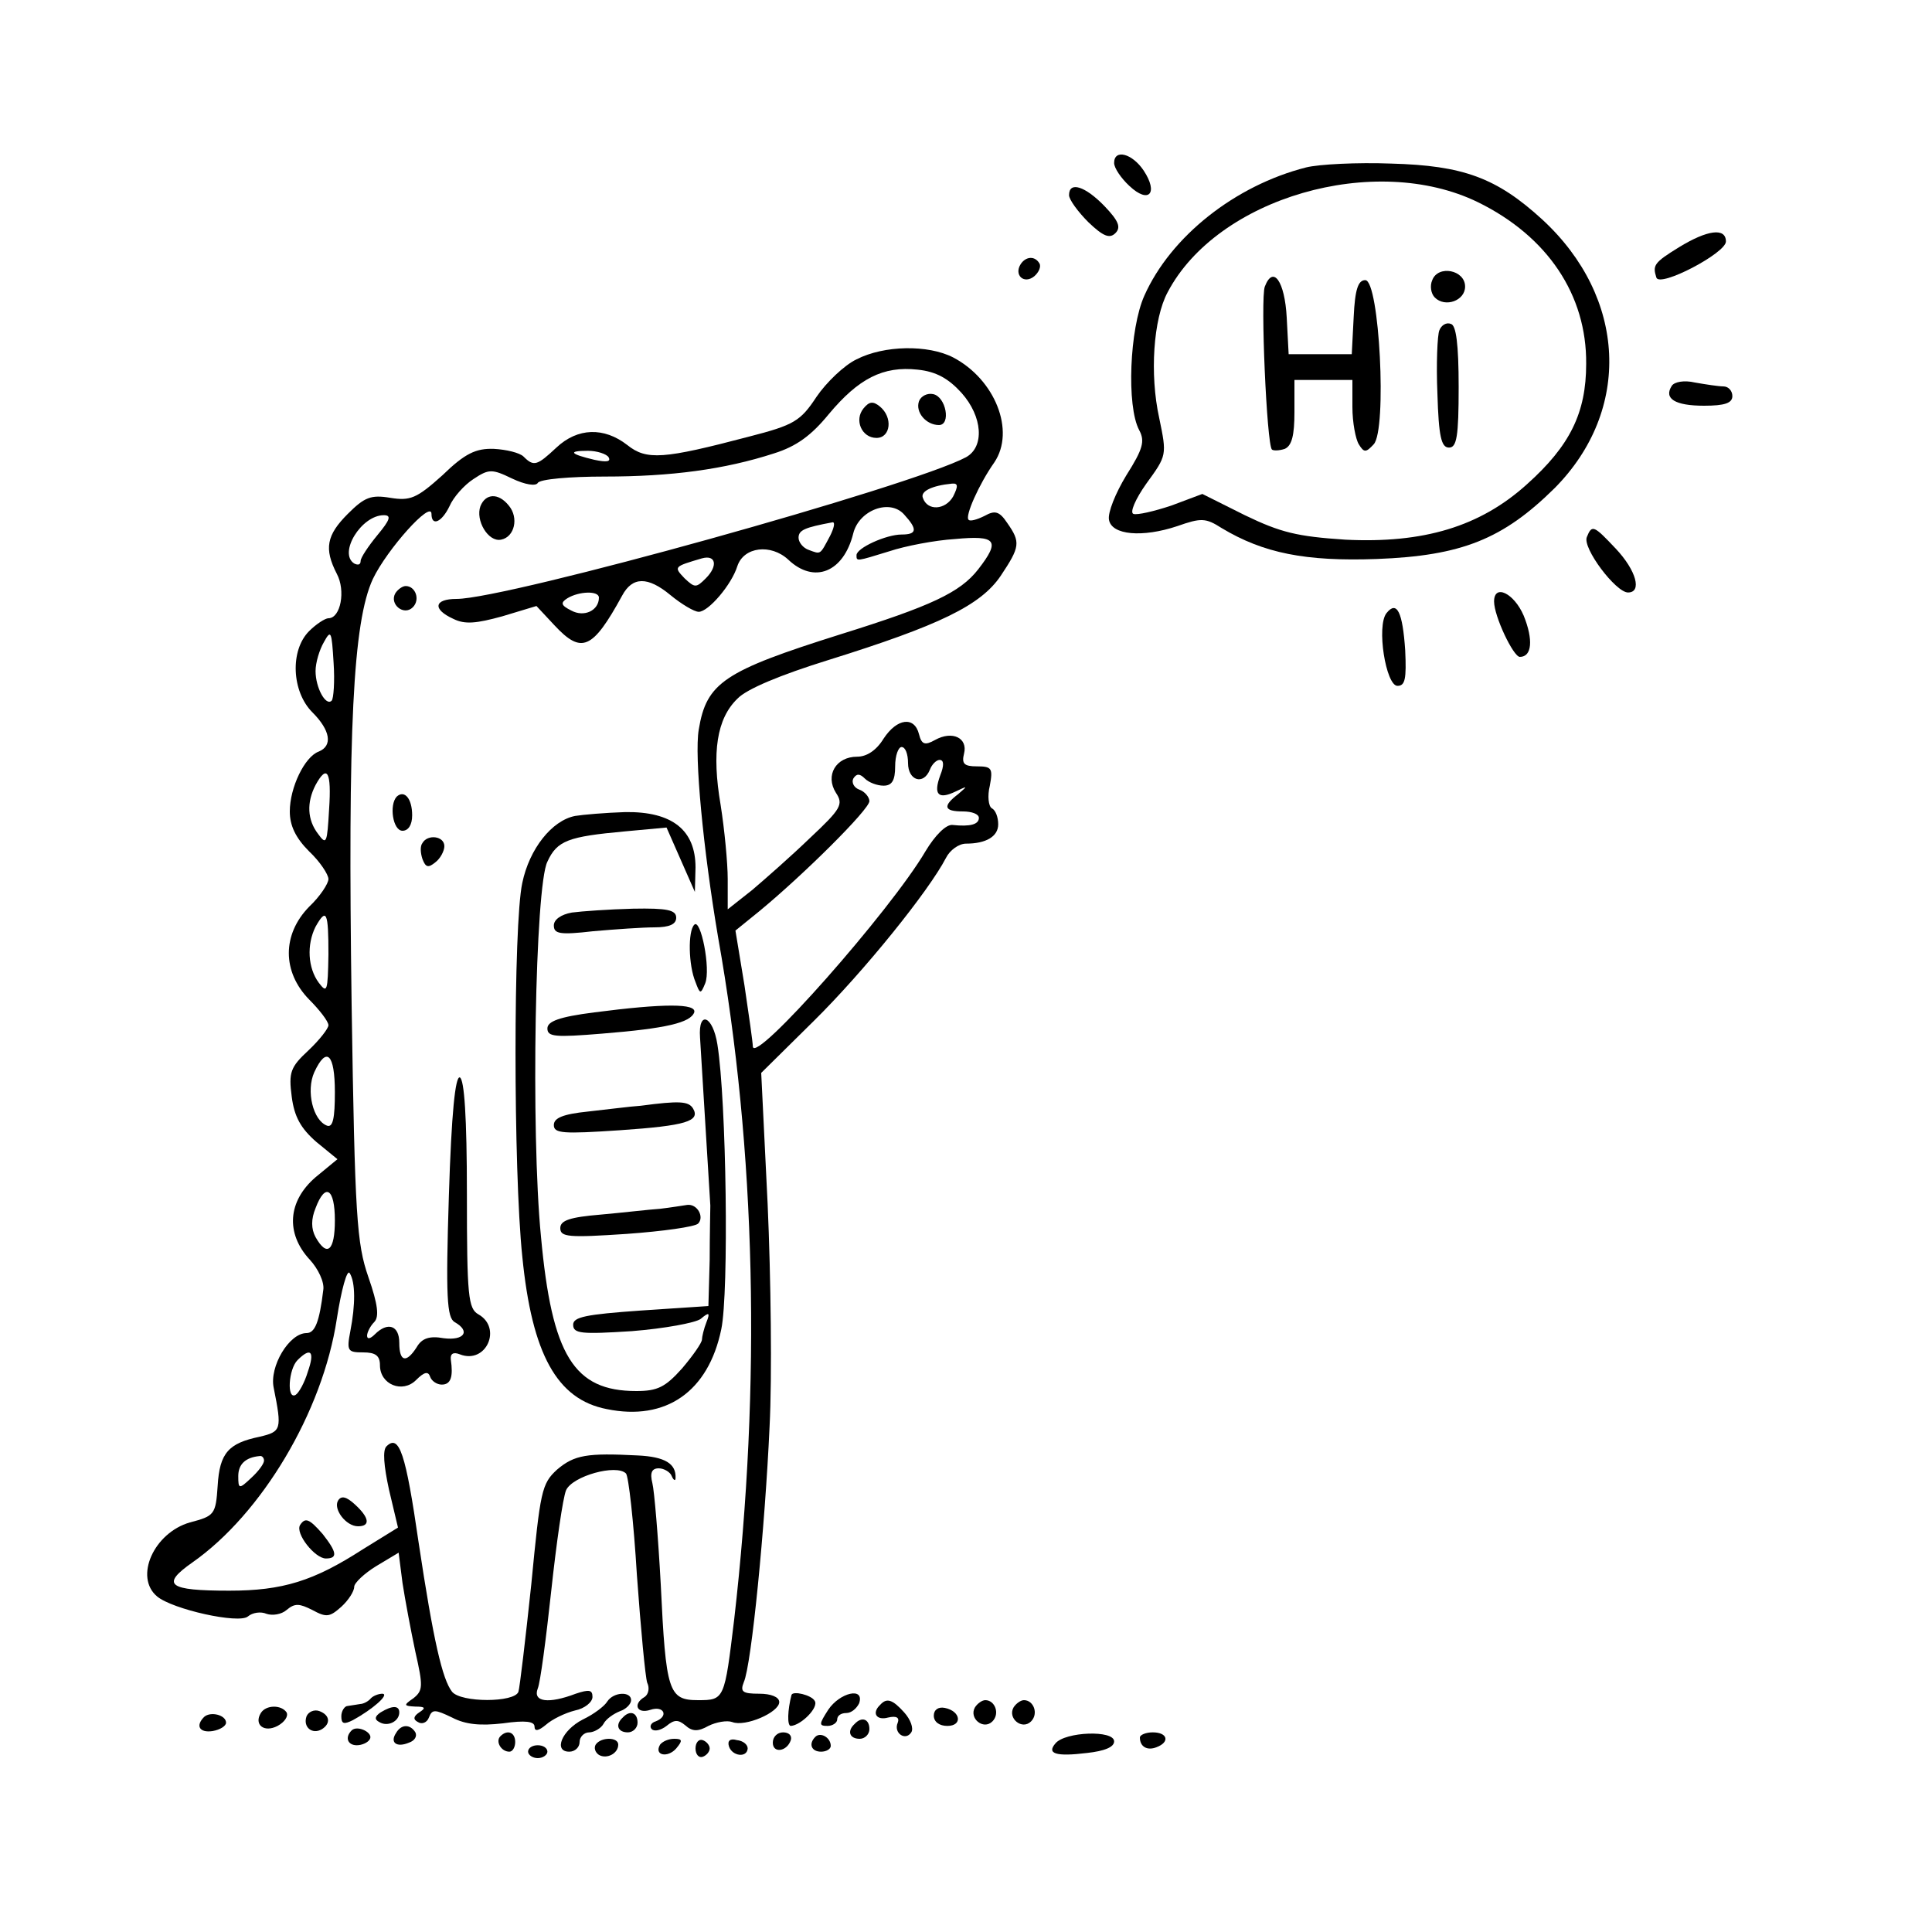 <?xml version="1.0" standalone="no"?>
<!DOCTYPE svg PUBLIC "-//W3C//DTD SVG 20010904//EN"
 "http://www.w3.org/TR/2001/REC-SVG-20010904/DTD/svg10.dtd">
<svg version="1.0" xmlns="http://www.w3.org/2000/svg"
 width="300pt" height="300pt" viewBox="0 0 300 300"
 preserveAspectRatio="xMidYMid meet">
<g transform="translate(0,300) scale(0.1,-0.1)"
fill="#000000" stroke="none">
<path d="M1730 2747 c0 -8 11 -24 24 -36 30 -28 45 -11 22 24 -18 27 -46 34
-46 12z"/>
<path d="M2028 2740 c-110 -28 -210 -107 -251 -199 -23 -51 -28 -172 -8 -209
9 -17 6 -29 -20 -70 -17 -28 -29 -58 -27 -69 4 -24 52 -28 106 -10 37 13 44
13 69 -3 65 -39 130 -52 241 -48 132 5 196 31 276 110 120 121 112 296 -19
417 -71 65 -123 84 -235 87 -52 2 -112 -1 -132 -6z m267 -54 c108 -53 169
-144 168 -251 0 -76 -25 -127 -92 -187 -73 -66 -161 -92 -282 -86 -75 5 -100
11 -156 38 l-66 33 -48 -18 c-27 -9 -53 -15 -59 -13 -6 2 3 23 20 47 32 44 32
44 20 102 -15 68 -9 154 13 195 77 147 322 218 482 140z"/>
<path d="M2224 2565 c-4 -9 -2 -21 4 -27 16 -16 47 -5 47 17 0 26 -42 34 -51
10z"/>
<path d="M1964 2555 c-7 -18 3 -245 11 -253 2 -2 11 -2 20 1 11 5 15 21 15 57
l0 50 45 0 45 0 0 -42 c0 -24 5 -50 10 -58 8 -13 11 -13 23 0 21 22 9 255 -13
255 -11 0 -16 -14 -18 -57 l-3 -58 -49 0 -49 0 -3 57 c-3 56 -21 82 -34 48z"/>
<path d="M2235 2487 c-3 -7 -5 -52 -3 -98 2 -67 6 -84 18 -84 12 0 15 17 15
94 0 67 -4 96 -12 98 -7 3 -15 -2 -18 -10z"/>
<path d="M1660 2697 c0 -7 14 -26 30 -42 23 -22 33 -26 42 -17 9 9 5 19 -17
42 -30 31 -55 39 -55 17z"/>
<path d="M2607 2616 c-39 -24 -41 -28 -35 -47 5 -16 108 38 108 56 0 22 -29
18 -73 -9z"/>
<path d="M1585 2590 c-11 -17 5 -32 21 -19 7 6 11 15 8 20 -7 12 -21 11 -29
-1z"/>
<path d="M1330 2442 c-19 -9 -47 -36 -62 -58 -25 -38 -35 -44 -105 -62 -133
-35 -159 -37 -189 -13 -36 28 -77 27 -110 -4 -30 -28 -35 -30 -51 -14 -6 6
-27 11 -46 12 -28 1 -45 -7 -80 -41 -40 -36 -50 -40 -81 -35 -30 5 -40 1 -66
-25 -33 -33 -37 -54 -17 -93 14 -26 6 -69 -13 -69 -5 0 -19 -9 -30 -20 -30
-30 -27 -94 5 -126 28 -28 32 -52 10 -61 -22 -8 -45 -56 -45 -93 0 -22 9 -41
30 -62 17 -16 30 -36 30 -43 0 -7 -13 -27 -30 -43 -42 -43 -42 -101 0 -144 16
-16 30 -34 30 -40 0 -5 -14 -23 -31 -39 -28 -26 -31 -34 -26 -72 4 -31 14 -49
38 -70 l33 -27 -34 -28 c-43 -37 -47 -87 -9 -128 13 -14 23 -35 21 -47 -6 -50
-13 -67 -26 -67 -27 0 -58 -52 -51 -85 13 -65 12 -68 -22 -76 -48 -10 -62 -25
-65 -76 -3 -45 -5 -47 -43 -57 -56 -16 -87 -85 -51 -115 24 -20 127 -43 141
-31 7 6 20 8 29 4 9 -3 23 -1 31 6 13 11 20 10 40 0 22 -12 27 -11 45 5 11 10
20 24 20 31 0 6 16 21 34 32 l35 21 6 -47 c4 -26 13 -74 20 -107 12 -53 12
-60 -3 -72 -16 -11 -15 -12 3 -13 15 0 17 -2 6 -9 -9 -6 -10 -11 -2 -15 6 -4
14 -1 17 7 5 13 9 13 36 0 21 -11 44 -13 79 -9 35 5 49 3 49 -5 0 -8 6 -7 18
3 9 8 29 18 45 22 15 3 27 13 27 21 0 11 -5 12 -26 5 -42 -16 -67 -13 -59 8 4
9 13 78 21 152 8 74 18 144 23 156 10 22 78 41 93 26 4 -4 12 -75 17 -158 6
-83 13 -158 16 -167 4 -8 2 -18 -4 -22 -19 -11 -12 -27 9 -20 21 7 29 -10 8
-18 -7 -2 -10 -8 -6 -12 4 -4 14 -2 23 5 12 10 18 10 29 1 11 -10 20 -10 36
-1 12 6 29 9 37 6 20 -8 73 15 73 31 0 8 -13 13 -31 13 -26 0 -30 3 -24 18 12
27 33 242 40 397 4 77 2 232 -3 345 l-10 204 82 81 c77 76 178 201 205 253 6
12 20 22 31 22 31 0 50 11 50 30 0 11 -4 22 -10 25 -5 3 -7 19 -3 35 5 27 3
30 -20 30 -20 0 -24 4 -20 20 6 24 -18 36 -45 21 -16 -9 -21 -7 -25 9 -7 28
-34 25 -55 -7 -11 -18 -26 -28 -41 -28 -33 0 -50 -29 -33 -56 12 -18 8 -25
-40 -70 -29 -28 -70 -64 -90 -81 l-38 -30 0 47 c0 25 -5 77 -11 115 -14 82 -6
134 26 165 14 15 67 37 141 60 173 54 237 85 268 131 30 45 31 52 10 82 -12
18 -19 20 -35 11 -12 -6 -23 -9 -25 -6 -6 5 16 55 40 89 33 49 1 129 -64 163
-39 20 -107 19 -150 -3z m163 -52 c33 -37 36 -84 7 -100 -84 -45 -713 -220
-791 -220 -35 0 -38 -16 -5 -31 18 -9 36 -7 76 4 l53 16 28 -30 c42 -45 59
-38 105 46 16 30 40 30 75 1 17 -14 37 -26 44 -26 15 0 51 42 60 71 10 30 52
35 79 10 40 -38 86 -20 101 41 9 36 57 54 79 29 21 -23 20 -31 -4 -31 -24 0
-70 -21 -70 -32 0 -10 -1 -10 51 6 24 8 70 17 102 19 64 6 71 -2 36 -47 -28
-36 -73 -57 -214 -101 -181 -57 -208 -75 -220 -148 -7 -41 7 -186 30 -322 59
-331 67 -695 25 -1060 -15 -124 -15 -125 -56 -125 -46 0 -50 13 -58 180 -4 74
-10 145 -13 157 -4 16 -1 23 10 23 8 0 18 -6 20 -12 3 -7 6 -8 6 -3 1 22 -16
33 -59 35 -78 4 -98 1 -125 -22 -24 -22 -26 -33 -40 -178 -9 -85 -18 -161 -20
-167 -6 -17 -89 -17 -103 0 -15 19 -29 79 -52 232 -20 138 -30 169 -50 149 -6
-6 -4 -30 4 -67 l14 -59 -55 -34 c-76 -49 -124 -64 -207 -64 -95 0 -107 9 -57
44 107 75 202 233 224 378 7 45 16 78 20 71 9 -14 9 -49 1 -90 -6 -31 -4 -33
20 -33 19 0 26 -5 26 -20 0 -30 35 -44 56 -23 13 13 19 14 22 5 2 -6 10 -12
18 -12 14 0 18 12 14 39 -1 9 4 12 14 8 41 -16 66 41 29 62 -16 9 -18 28 -18
187 0 119 -4 178 -11 181 -7 2 -13 -55 -17 -184 -5 -157 -3 -189 9 -196 25
-14 15 -29 -17 -25 -22 4 -34 0 -42 -14 -16 -25 -27 -23 -27 7 0 27 -18 33
-38 13 -7 -7 -12 -8 -12 -2 0 5 5 15 11 21 8 8 6 27 -9 70 -18 52 -21 93 -26
423 -6 428 2 594 33 661 22 46 91 123 91 101 0 -20 16 -13 28 12 6 14 23 33
37 42 24 16 29 16 60 1 21 -10 37 -12 40 -7 3 6 50 10 104 10 103 0 186 11
263 36 35 11 58 28 85 61 46 55 84 75 138 69 29 -3 48 -14 68 -36z m-548 -100
c4 -7 -3 -8 -22 -4 -38 9 -42 14 -10 14 14 0 29 -5 32 -10z m535 -61 c-12 -21
-40 -23 -47 -2 -4 10 14 19 45 22 10 1 10 -4 2 -20z m-894 -60 c-14 -17 -26
-35 -26 -40 0 -6 -4 -7 -10 -4 -25 16 11 75 46 75 12 0 10 -7 -10 -31z m703
-1 c-16 -30 -14 -29 -33 -22 -9 3 -16 12 -16 19 0 12 10 16 53 24 4 0 2 -9 -4
-21z m-193 -66 c-15 -15 -17 -15 -33 0 -17 18 -17 18 27 31 22 6 25 -12 6 -31z
m-166 -30 c0 -20 -23 -31 -43 -20 -16 8 -17 12 -6 19 18 11 49 12 49 1z m-415
-160 c-9 -9 -25 20 -25 46 0 13 6 33 13 45 11 20 12 17 15 -32 2 -29 0 -56 -3
-59z m895 -97 c0 -27 24 -35 34 -10 3 8 10 15 15 15 7 0 7 -9 1 -24 -11 -30
-3 -38 24 -25 19 9 19 9 4 -4 -25 -19 -22 -27 7 -27 14 0 25 -4 25 -10 0 -10
-13 -14 -41 -11 -10 1 -27 -16 -42 -41 -54 -92 -266 -332 -268 -303 0 6 -6 48
-13 95 l-14 85 37 30 c68 56 171 158 171 171 0 6 -7 15 -16 18 -8 3 -12 11 -9
17 5 8 10 8 18 0 6 -6 19 -11 29 -11 13 0 18 8 18 30 0 17 5 30 10 30 6 0 10
-11 10 -25z m-899 -72 c-3 -52 -4 -56 -17 -38 -17 22 -18 49 -4 76 18 33 25
21 21 -38z m-1 -225 c-1 -58 -2 -61 -15 -44 -17 23 -19 59 -5 87 17 30 20 23
20 -43z m10 -214 c0 -40 -3 -55 -12 -52 -22 8 -33 54 -20 83 19 41 32 29 32
-31z m0 -199 c0 -47 -12 -58 -30 -26 -7 13 -7 28 0 45 15 40 30 31 30 -19z
m-42 -235 c-5 -17 -14 -33 -19 -36 -14 -8 -11 40 3 54 21 21 27 13 16 -18z
m-68 -138 c0 -5 -9 -17 -20 -27 -19 -18 -20 -17 -20 3 0 18 11 29 33 31 4 1 7
-3 7 -7z"/>
<path d="M1427 2377 c-6 -17 11 -37 31 -37 19 0 11 44 -9 48 -9 2 -19 -3 -22
-11z"/>
<path d="M1341 2366 c-15 -18 -3 -46 20 -46 22 0 26 32 5 49 -10 8 -16 8 -25
-3z"/>
<path d="M746 2214 c-8 -22 12 -56 32 -52 21 4 28 34 12 53 -16 20 -36 19 -44
-1z"/>
<path d="M614 2079 c-10 -17 13 -36 27 -22 12 12 4 33 -11 33 -5 0 -12 -5 -16
-11z"/>
<path d="M616 1763 c-12 -13 -6 -53 9 -53 9 0 15 9 15 24 0 26 -12 40 -24 29z"/>
<path d="M893 1733 c-36 -7 -71 -51 -82 -104 -14 -64 -14 -446 0 -580 15 -152
54 -222 131 -237 92 -19 158 27 178 124 12 57 8 355 -6 442 -7 45 -30 54 -27
11 2 -33 15 -244 16 -261 0 -7 -1 -45 -1 -84 l-2 -72 -105 -7 c-85 -6 -105
-10 -105 -22 0 -14 13 -15 91 -10 51 4 99 13 107 19 13 11 15 10 9 -5 -4 -10
-7 -23 -7 -27 0 -5 -14 -25 -31 -45 -26 -29 -38 -35 -71 -35 -97 0 -131 55
-148 240 -16 163 -9 545 10 582 15 33 33 39 120 47 l65 6 22 -50 22 -50 1 38
c0 58 -36 87 -109 86 -31 -1 -66 -4 -78 -6z"/>
<path d="M656 1691 c-4 -5 -3 -16 0 -25 5 -13 9 -14 20 -5 8 6 14 18 14 25 0
16 -26 19 -34 5z"/>
<path d="M888 1583 c-17 -3 -28 -11 -28 -20 0 -13 9 -15 61 -9 34 3 77 6 95 6
24 0 34 5 34 15 0 12 -14 15 -67 14 -38 -1 -80 -4 -95 -6z"/>
<path d="M1078 1564 c-10 -10 -9 -63 2 -89 7 -19 8 -19 15 -2 9 22 -7 102 -17
91z"/>
<path d="M923 1428 c-55 -7 -73 -14 -73 -25 0 -13 12 -14 85 -8 100 8 137 17
143 33 4 14 -47 14 -155 0z"/>
<path d="M995 1283 c-16 -1 -54 -6 -82 -9 -39 -4 -53 -10 -53 -21 0 -13 14
-14 103 -8 102 7 125 14 113 34 -7 11 -21 12 -81 4z"/>
<path d="M1025 1123 c-16 -1 -58 -6 -92 -9 -48 -4 -63 -9 -63 -21 0 -14 13
-15 103 -9 56 4 106 11 111 16 10 10 -1 31 -17 29 -7 -1 -25 -4 -42 -6z"/>
<path d="M525 670 c-8 -13 12 -40 31 -40 20 0 17 14 -5 34 -13 12 -21 14 -26
6z"/>
<path d="M466 632 c-8 -13 23 -52 40 -52 19 0 17 10 -5 38 -21 24 -27 26 -35
14z"/>
<path d="M2596 2401 c-13 -20 5 -31 50 -31 32 0 44 4 44 15 0 8 -6 15 -14 15
-7 0 -27 3 -44 6 -17 4 -32 1 -36 -5z"/>
<path d="M2464 2166 c-7 -17 45 -86 64 -86 22 0 13 34 -19 68 -34 36 -37 38
-45 18z"/>
<path d="M2320 2066 c0 -23 30 -86 40 -86 19 0 21 27 6 64 -15 35 -46 50 -46
22z"/>
<path d="M2153 2048 c-16 -20 -1 -113 17 -113 12 0 14 11 12 55 -4 60 -13 78
-29 58z"/>
<path d="M576 363 c-4 -5 -12 -9 -17 -9 -5 -1 -13 -2 -19 -3 -5 0 -10 -8 -10
-16 0 -12 4 -13 18 -6 31 17 57 40 46 41 -6 0 -14 -3 -18 -7z"/>
<path d="M943 358 c-4 -7 -21 -20 -38 -28 -33 -17 -46 -50 -21 -50 9 0 16 7
16 15 0 8 7 15 15 15 7 0 18 6 22 13 4 8 16 16 26 20 9 3 17 11 17 17 0 14
-27 13 -37 -2z"/>
<path d="M1229 368 c-6 -23 -7 -48 -1 -48 16 1 44 29 37 39 -5 9 -34 16 -36 9z"/>
<path d="M1286 345 c-14 -22 -15 -25 -1 -25 8 0 15 5 15 10 0 6 6 10 14 10 8
0 16 7 20 15 9 26 -30 17 -48 -10z"/>
<path d="M1367 353 c-14 -13 -6 -25 12 -20 13 3 18 0 15 -8 -7 -16 12 -29 21
-15 4 6 -1 20 -11 31 -18 20 -27 23 -37 12z"/>
<path d="M1514 349 c-10 -17 13 -36 27 -22 12 12 4 33 -11 33 -5 0 -12 -5 -16
-11z"/>
<path d="M1574 349 c-10 -17 13 -36 27 -22 12 12 4 33 -11 33 -5 0 -12 -5 -16
-11z"/>
<path d="M405 340 c-11 -18 5 -31 26 -20 11 6 17 15 14 21 -8 12 -32 12 -40
-1z"/>
<path d="M476 335 c-6 -17 9 -29 24 -20 14 9 12 22 -4 28 -8 3 -17 -1 -20 -8z"/>
<path d="M591 341 c-9 -6 -10 -11 -2 -15 13 -8 31 1 31 15 0 11 -11 11 -29 0z"/>
<path d="M1450 336 c0 -10 9 -16 21 -16 24 0 21 23 -4 28 -10 2 -17 -3 -17
-12z"/>
<path d="M317 334 c-14 -14 -7 -25 13 -22 12 2 21 8 21 13 0 12 -24 18 -34 9z"/>
<path d="M967 333 c-12 -11 -8 -23 8 -23 8 0 15 7 15 15 0 16 -12 20 -23 8z"/>
<path d="M1327 323 c-12 -11 -8 -23 8 -23 8 0 15 7 15 15 0 16 -12 20 -23 8z"/>
<path d="M546 313 c-11 -11 -6 -23 8 -23 8 0 17 4 20 9 7 10 -19 23 -28 14z"/>
<path d="M615 309 c-10 -15 1 -23 20 -15 9 3 13 10 10 16 -8 13 -22 13 -30 -1z"/>
<path d="M777 304 c-8 -8 1 -24 14 -24 5 0 9 7 9 15 0 15 -12 20 -23 9z"/>
<path d="M1200 294 c0 -17 22 -14 28 4 2 7 -3 12 -12 12 -9 0 -16 -7 -16 -16z"/>
<path d="M1266 303 c-11 -11 -6 -23 9 -23 8 0 15 4 15 9 0 13 -16 22 -24 14z"/>
<path d="M1639 293 c-14 -16 0 -21 49 -15 27 3 42 9 42 18 0 18 -76 15 -91 -3z"/>
<path d="M1770 302 c0 -14 11 -21 26 -15 21 8 17 23 -6 23 -11 0 -20 -4 -20
-8z"/>
<path d="M925 291 c-3 -5 -1 -12 5 -16 12 -7 30 2 30 16 0 12 -27 12 -35 0z"/>
<path d="M1025 291 c-10 -17 12 -21 25 -6 10 12 10 15 -3 15 -9 0 -18 -4 -22
-9z"/>
<path d="M1080 285 c0 -9 5 -15 11 -13 6 2 11 8 11 13 0 5 -5 11 -11 13 -6 2
-11 -4 -11 -13z"/>
<path d="M1132 288 c5 -15 28 -18 29 -3 0 6 -7 12 -17 13 -10 3 -15 -1 -12
-10z"/>
<path d="M820 280 c0 -5 7 -10 15 -10 8 0 15 5 15 10 0 6 -7 10 -15 10 -8 0
-15 -4 -15 -10z"/>
</g>
</svg>
